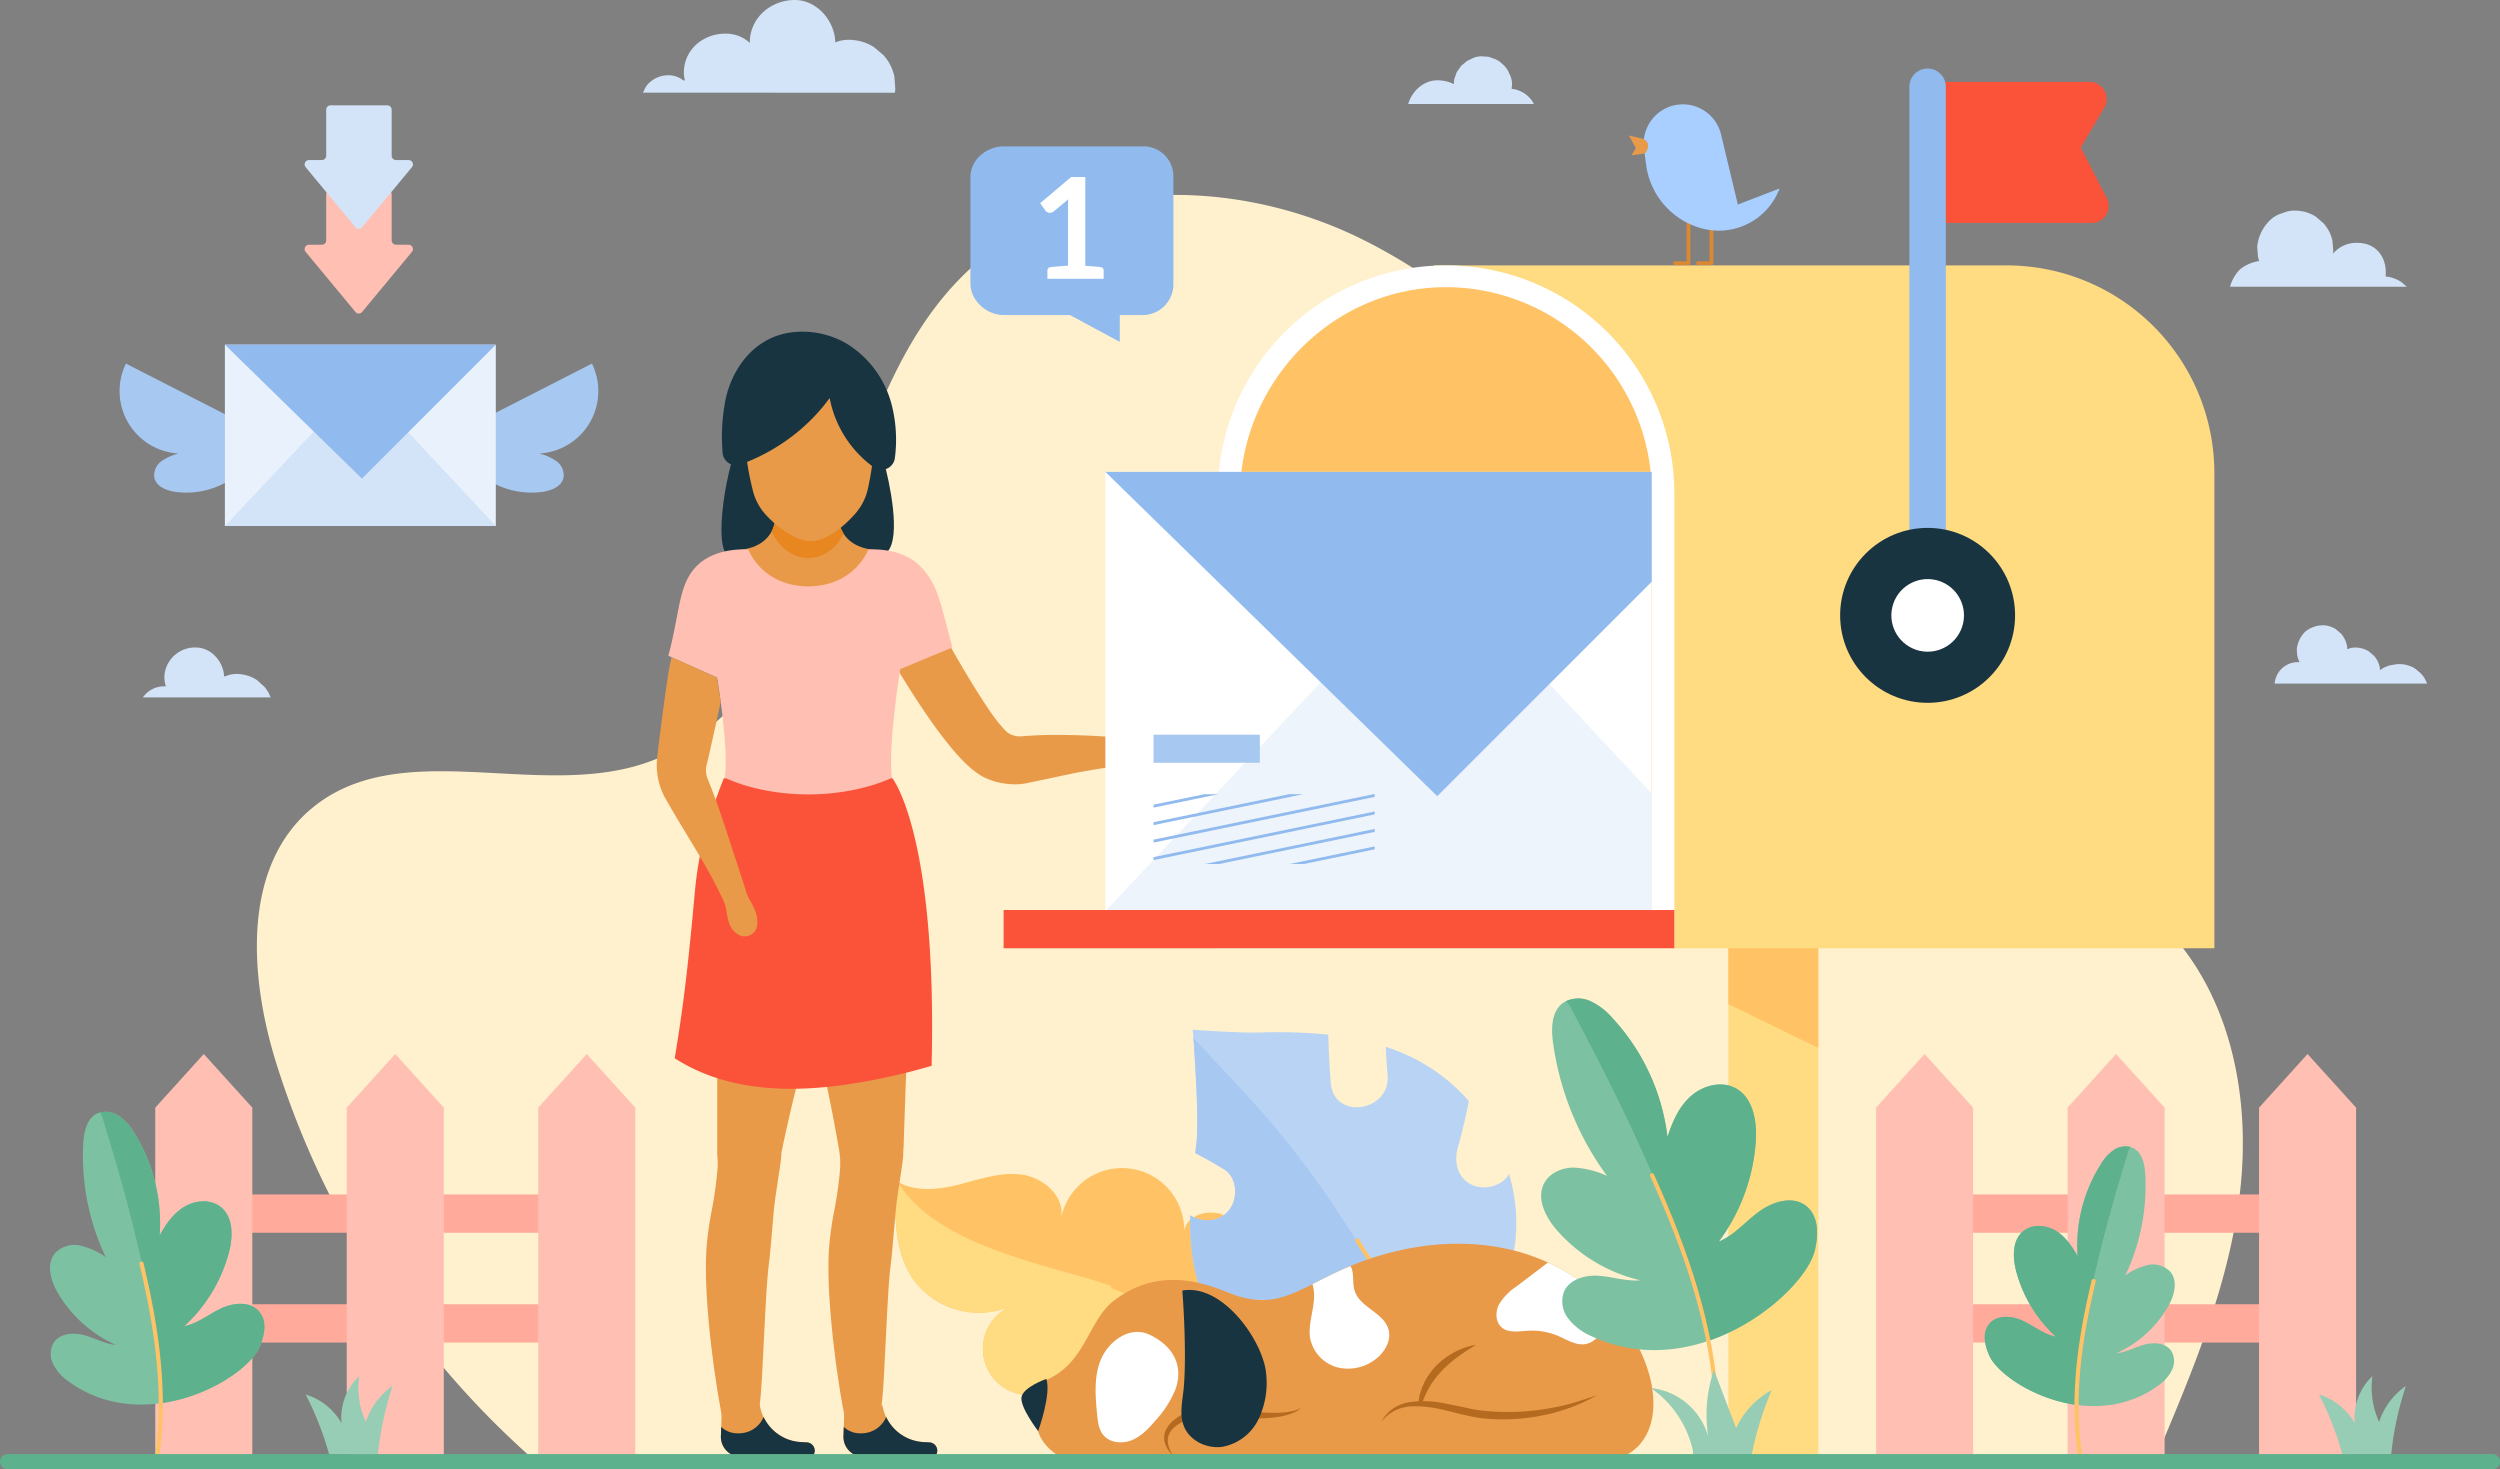 <svg id="OBJECTS" xmlns="http://www.w3.org/2000/svg" xmlns:xlink="http://www.w3.org/1999/xlink" viewBox="0 0 652.79 383.66"><rect x="0" y="0" width="652.79" height="383.66" fill="#808080" stroke="none"/><defs><style>.cls-1{fill:#e89a49;}.cls-2,.cls-22,.cls-26,.cls-6{fill:none;}.cls-3{fill:#fff1cd;}.cls-4{fill:#ffc366;}.cls-5{fill:#ffdb82;}.cls-6{stroke:#ffc366;stroke-width:1.08px;}.cls-26,.cls-6{stroke-linecap:round;}.cls-22,.cls-6{stroke-miterlimit:10;}.cls-7{fill:#b9d3f4;}.cls-8{fill:#a7c8f1;}.cls-9{clip-path:url(#clip-path);}.cls-10{fill:#fff;}.cls-11{fill:#193441;}.cls-12{fill:#b56b1f;}.cls-13{fill:#d3e3f8;}.cls-14{fill:#e88620;}.cls-15{fill:#fb523a;}.cls-16{fill:#ffbfb3;}.cls-17{fill:#ffaa9a;}.cls-18{fill:#91baee;}.cls-19{clip-path:url(#clip-path-2);}.cls-20{fill:#edf4fc;}.cls-21{clip-path:url(#clip-path-3);}.cls-22{stroke:#91baee;stroke-width:0.75px;}.cls-23{fill:#7dc1a3;}.cls-24{fill:#5db18c;}.cls-25{fill:#97cdb5;}.cls-26{stroke:#db8832;stroke-linejoin:round;}.cls-27{fill:#a8cfff;}.cls-28{fill:#e9f1fc;}</style><clipPath id="clip-path" transform="translate(-48.61 -53.78)"><path class="cls-1" d="M329.14,435.67h19a684.09,684.09,0,0,1,105,0h14.6a15.54,15.54,0,0,0,8.55-4.2c4.81-4.9,4.77-12.83,2.78-19.39-4.77-15.69-18.95-27.56-34.82-31.68s-33-1.11-47.77,6.1c-10.19,5-15.55,9.12-26.19,5.17-5.31-2-18-8-30.71,1.64-6.83,5.18-7.29,16-17.44,20.66-4.26,1.94-3.86,9-2.49,13.5C321,431.63,324.93,434.5,329.14,435.67Z"/></clipPath><clipPath id="clip-path-2" transform="translate(-48.61 -53.78)"><rect class="cls-2" x="309.23" y="161" width="170.67" height="139.33"/></clipPath><clipPath id="clip-path-3" transform="translate(-48.61 -53.78)"><rect class="cls-2" x="349.82" y="261.16" width="57.75" height="18.23"/></clipPath></defs><path class="cls-3" d="M188.82,435.67a229.63,229.63,0,0,1-68.15-104.51c-7.07-22.8-8.83-51.6,9.73-66.62,22.67-18.33,57.2-2.57,85.11-11,25.69-7.76,40.6-34.21,50-59.34s16.93-52.62,36.84-70.63c26.7-24.14,69.06-23.41,101.39-7.58s56.79,43.82,79.72,71.56,46,56.57,76.85,75c18.72,11.21,40.37,18.67,55,34.83,16.2,17.86,21,43.8,18.19,67.75s-12.29,46.53-21.69,68.74Z" transform="translate(-48.61 -53.78)"/><path class="cls-4" d="M376.84,411c-3.11,5.58-7.8,10.53-13.81,12.72s-13.38,1.16-17.76-3.5-4.59-13,.28-17.14c-5.59,2.38-10,6.8-15,10.26s-11.32,6-17.07,4.09A12.11,12.11,0,0,1,312.21,395,21.23,21.23,0,0,1,287,387.76c-5-7.29-4.81-16.83-4.43-25.66,4.73,3,10.9,2.37,16.35,1s11-3.37,16.55-2.6,11.12,5.57,10.26,11.12a16.23,16.23,0,0,1,32.1,3.36c1-4.37,7.17-5.72,11.13-3.57C383.38,379.22,383.79,398.66,376.84,411Z" transform="translate(-48.61 -53.78)"/><path class="cls-5" d="M375.26,413.52c-11.83-13-26.19-21.28-43.46-26.15-9.09-2.57-18.15-5-26.89-8.6-8.26-3.43-17.19-8.52-21.91-16.44l-.41-.23c-.38,8.83-.57,18.37,4.43,25.66A21.23,21.23,0,0,0,312.21,395a12.11,12.11,0,0,0,1.27,22.41c5.75,2,12.08-.63,17.07-4.09s9.41-7.88,15-10.26c-4.87,4.14-4.66,12.48-.28,17.14s11.76,5.69,17.76,3.5A25.92,25.92,0,0,0,375.26,413.52Z" transform="translate(-48.61 -53.78)"/><path class="cls-6" d="M339.33,389.77c19.6,7.5,37,21.84,52,37.09" transform="translate(-48.61 -53.78)"/><path class="cls-7" d="M433.39,363.34c-4.07-1.63-5.21-5.83-4.16-9.73,1.11-4.1,2.13-8.19,2.92-12.32a47.63,47.63,0,0,0-13.69-10.82,53.7,53.7,0,0,0-8-3.35c.11,2.47.26,4.93.47,7.39.83,9.59-14,11.8-14.81,2.2-.37-4.25-.55-8.5-.67-12.76a133.81,133.81,0,0,0-18.22-.56c-5.23.15-17.18-.74-17.18-.74s1.8,22.9.92,29.86c-.1.78-.19,1.56-.29,2.35,2.55,1.32,5.06,2.73,7.53,4.25,3.46,2.12,3.67,7.52,1.42,10.49-2.57,3.37-6.87,3.52-10.27,1.54-.12,7.2.64,14.29,3.29,20.95.33.85.71,1.68,1.11,2.49,1.68-.11,3.37-.17,5.05-.27a35.63,35.63,0,0,0,5.61-.68c4.24-1.39,8.93,0,10.8,4.34,1.64,3.85-.11,9.42-4.34,10.81a31,31,0,0,1-3.9,1c9.18,6.38,20.89,9.29,31.91,7.18,18.64-3.56,33.61-20.63,35.45-39.51a45.15,45.15,0,0,0-1.7-17.15C441,363.4,436.46,364.58,433.39,363.34Z" transform="translate(-48.61 -53.78)"/><path class="cls-8" d="M399,371.87a241,241,0,0,0-18.79-25.34c-6.44-7.42-13.3-14.45-19.95-21.68.43,5.9,1.47,22,.76,27.66-.1.78-.19,1.56-.29,2.35,2.55,1.32,5.06,2.73,7.53,4.25,3.46,2.12,3.67,7.52,1.42,10.49-2.57,3.37-6.87,3.52-10.27,1.54-.12,7.2.64,14.29,3.29,20.95.33.85.71,1.68,1.11,2.49,1.68-.11,3.37-.17,5.05-.27a35.63,35.63,0,0,0,5.61-.68c4.24-1.39,8.93,0,10.8,4.34,1.64,3.85-.11,9.42-4.34,10.81a31,31,0,0,1-3.9,1c9.18,6.38,20.89,9.29,31.91,7.18a42.47,42.47,0,0,0,19.74-9.79C416.32,398,407.41,384.61,399,371.87Z" transform="translate(-48.61 -53.78)"/><path class="cls-6" d="M403,377.63c10.77,17.9,26.13,33.13,43.24,45.12" transform="translate(-48.61 -53.78)"/><path class="cls-1" d="M329.14,435.67h19a684.09,684.09,0,0,1,105,0h14.6a15.54,15.54,0,0,0,8.55-4.2c4.81-4.9,4.77-12.83,2.78-19.39-4.77-15.69-18.95-27.56-34.82-31.68s-33-1.11-47.77,6.1c-10.19,5-15.55,9.12-26.19,5.17-5.31-2-18-8-30.71,1.64-6.83,5.18-7.29,16-17.44,20.66-4.26,1.94-3.86,9-2.49,13.5C321,431.63,324.93,434.5,329.14,435.67Z" transform="translate(-48.61 -53.78)"/><g class="cls-9"><path class="cls-10" d="M390.44,387.29c1.57,2.25,1.46,5.25,1,8s-1.2,5.46-.68,8.15a9.87,9.87,0,0,0,7.14,7.4,11.73,11.73,0,0,0,10.19-2.38c2.23-1.82,3.86-4.77,3.09-7.54-1.23-4.37-7.4-5.73-8.82-10-.56-1.69-.26-3.55-.63-5.29s-1.94-3.54-3.66-3.05" transform="translate(-48.61 -53.78)"/><path class="cls-10" d="M456.09,380.94l-11.51,8.76a14.74,14.74,0,0,0-4.57,4.7c-1,2-.91,4.67.8,6.07s4.42.94,6.74.79a17.6,17.6,0,0,1,8,1.39c2.15.93,4.28,2.33,6.62,2.14,3.07-.25,5.32-3.34,5.59-6.41s-1-6.06-2.45-8.78" transform="translate(-48.61 -53.78)"/></g><path class="cls-11" d="M321.83,413.83s-6.16,2.17-6.5,4.84,4.36,8.8,4.36,8.8S323.17,417.83,321.83,413.83Z" transform="translate(-48.61 -53.78)"/><path class="cls-12" d="M434,405s-.35.19-.94.55-1.43.88-2.39,1.53c-.48.33-1,.69-1.52,1.08s-1.06.85-1.62,1.28-1.08,1-1.63,1.46a21.5,21.5,0,0,0-1.53,1.63l-.73.85c-.24.29-.44.6-.65.9s-.44.59-.64.89l-.54.92a14.81,14.81,0,0,0-.93,1.81l-.41.86q-.17.44-.3.84c-.18.54-.41,1-.54,1.49s-.22.85-.31,1.19c-.19.66-.32,1.05-.32,1.05s0-.39-.08-1.09c0-.35,0-.78,0-1.28a16,16,0,0,1,.17-1.65c.05-.3.09-.62.14-.95s.19-.64.29-1a9.82,9.82,0,0,1,.77-2.09,11.32,11.32,0,0,1,1.14-2.1c.23-.33.44-.69.69-1l.79-1a18.24,18.24,0,0,1,3.6-3.18,18.25,18.25,0,0,1,1.89-1.14,15.42,15.42,0,0,1,1.77-.83,15.93,15.93,0,0,1,2.78-.88A8,8,0,0,1,434,405Z" transform="translate(-48.61 -53.78)"/><path class="cls-1" d="M413.54,436a11.82,11.82,0,0,0,1.1.48h50c5.07-1.28,9.8-3.48,13.1-7.43l-12.09-11A56.9,56.9,0,0,1,430,422.24c-4.3-.91-8.62-2.32-13-1.78s-8.8,3.85-8.75,8.24C408.32,431.86,410.71,434.62,413.54,436Z" transform="translate(-48.61 -53.78)"/><path class="cls-12" d="M465.69,418.06l-.58.32c-.38.2-.92.54-1.66.88a45.32,45.32,0,0,1-6.25,2.57c-.66.22-1.36.42-2.09.65s-1.48.4-2.27.57a49.71,49.71,0,0,1-5,.91,52.24,52.24,0,0,1-5.41.42,55.27,55.27,0,0,1-5.6-.15,25.17,25.17,0,0,1-2.83-.36c-.93-.16-1.84-.36-2.74-.56-1.79-.39-3.51-.87-5.18-1.24A31.15,31.15,0,0,0,417,421a11.6,11.6,0,0,0-3.52.81A9.49,9.49,0,0,0,411,423.3a10.58,10.58,0,0,0-1.31,1.31l-.42.52s.12-.2.33-.58c.11-.2.26-.42.44-.68a6.65,6.65,0,0,1,.69-.86,9.24,9.24,0,0,1,2.34-1.87,11.65,11.65,0,0,1,3.71-1.26,27.43,27.43,0,0,1,9.65.47c1.72.32,3.48.69,5.24,1.07a35.51,35.51,0,0,0,5.31.82,62.13,62.13,0,0,0,10.66,0c1.7-.17,3.34-.36,4.88-.62s3-.55,4.34-.86,2.56-.64,3.63-1,2-.61,2.77-.88C464.82,418.39,465.69,418.06,465.69,418.06Z" transform="translate(-48.61 -53.78)"/><path class="cls-1" d="M365.26,422.69c-2.43,1.39-5.39,1.31-8.12,1.93s-5.65,2.54-5.63,5.34a5.21,5.21,0,0,0,3.09,4.36,14.53,14.53,0,0,0,5.47,1.16A162,162,0,0,0,396.42,434" transform="translate(-48.61 -53.78)"/><path class="cls-10" d="M335.94,409.08c-1.72,4.42-1.3,9.35-.85,14.07.18,1.85.4,3.81,1.55,5.26,1.69,2.13,4.95,2.45,7.48,1.43s4.45-3.08,6.22-5.16a27,27,0,0,0,5.2-8.13c2.3-6.41-.93-11.54-6.81-14.28C343.49,399.83,337.86,404.16,335.94,409.08Z" transform="translate(-48.61 -53.78)"/><path class="cls-12" d="M355,434l-.35-.36a9.49,9.49,0,0,1-.89-1.1,6.42,6.42,0,0,1-1-2.05,4.81,4.81,0,0,1,.17-3.06,7.07,7.07,0,0,1,2.22-2.86,13.07,13.07,0,0,1,3.39-2,18.88,18.88,0,0,1,4-1.21,16.62,16.62,0,0,1,2.15-.27,11,11,0,0,1,1.15,0c.2,0,.4,0,.62.08l.52.1c1.31.26,2.65.47,4,.64s2.63.35,3.89.45a68.12,68.12,0,0,0,6.95.32,19.3,19.3,0,0,0,4.84-.58,6.33,6.33,0,0,0,1.28-.51,4.17,4.17,0,0,0,.41-.27s-.11.13-.35.36a5.89,5.89,0,0,1-1.19.79,16.11,16.11,0,0,1-4.9,1.34,40.47,40.47,0,0,1-7.15.3,56,56,0,0,1-8.15-.88l-.5-.1a3.59,3.59,0,0,0-.39-.06c-.29,0-.6,0-.91,0a17.7,17.7,0,0,0-1.91.21,22.42,22.42,0,0,0-3.67,1c-2.3.82-4.33,2.06-5.2,3.68a4.24,4.24,0,0,0-.47,2.44,6.88,6.88,0,0,0,.56,2c.25.54.48.95.64,1.23Z" transform="translate(-48.61 -53.78)"/><path class="cls-11" d="M357.71,416.1c-.31,3.36-1.2,6.86,0,10,1.45,3.83,5.9,6,10,5.48a13.09,13.09,0,0,0,9.45-7.09,22,22,0,0,0,2.07-11.93c-.64-8.29-11.18-23.67-21.89-21.8C358,399.57,358.26,410,357.71,416.1Z" transform="translate(-48.61 -53.78)"/><path class="cls-13" d="M642.56,232.28h39.8a6.1,6.1,0,0,0-.39-.87,5.86,5.86,0,0,0-1.93-2.36,5.79,5.79,0,0,0-2.58-1.5,7.58,7.58,0,0,0-3.87-.2l-.61.11a7.34,7.34,0,0,0-2.93,1.31L670,228a6.45,6.45,0,0,0-1.52-3l-1.32-1.12a6.48,6.48,0,0,0-3.14-1,4.92,4.92,0,0,0-2.43.4l-.09,0c0-.34,0-.68-.08-1a6.69,6.69,0,0,0-1.56-3.08l-1.35-1.15a6.62,6.62,0,0,0-3.22-1,7.36,7.36,0,0,0-4.77,1.69,7.41,7.41,0,0,0-2.18,4.57c0,.56.08,1.12.13,1.68a6.32,6.32,0,0,0,.59,1.68h-.34A6.08,6.08,0,0,0,642.56,232.28Z" transform="translate(-48.61 -53.78)"/><path class="cls-11" d="M240.3,199.57c1.69-.16,3.28-1.29,4.91-2.08,4.79-2.31,9.89-1.61,14.86-.89l15,2.19c1.74.25,3.64.64,5.15-.83,3.87-3.77.53-18.91-.82-23.61s-1.17,2.23-4,0c-7.61-6-16.32-7.06-24.47-3.84-5.9,2.34-6.51-7-10.17.72C238.36,176.36,233.89,200.14,240.3,199.57Z" transform="translate(-48.61 -53.78)"/><path class="cls-1" d="M237.1,421.22l-.25,7.57a5.2,5.2,0,0,0,5,5.37l17.24.57a2.17,2.17,0,0,0,2.12-2.86h0a2.17,2.17,0,0,0-1.89-1.46l-1.57-.08a11.48,11.48,0,0,1-10.73-9.59h0Z" transform="translate(-48.61 -53.78)"/><path class="cls-1" d="M238.23,428.92s-.51-2.16-1.23-5.94c-.33-1.9-.77-4.2-1.17-6.84-.2-1.33-.41-2.74-.64-4.23s-.4-3.06-.61-4.69c-.44-3.28-.8-6.84-1.11-10.65s-.56-7.81-.53-12.32a61.66,61.66,0,0,1,.32-6.52c.24-2.18.55-4.38.93-6.55A104.5,104.5,0,0,0,236,358.57a23.54,23.54,0,0,0-.05-2.7l-.06-.59v-.38l0-.21,0-.42,0-2.09c0-2.37,0-4.55,0-6.74,0-4.33,0-8.6,0-12.72,0-8.22-.18-15.85-.52-22.35-.14-3.25-.31-6.21-.54-8.78s-.45-4.77-.7-6.46a12.1,12.1,0,0,0-.73-3.2l-.14-.14c0-.07,0,.08-.05.13l0,.19c0,.23,0,.35,0,.35a17.7,17.7,0,0,1,35.12-4.41l0,1.14c0,.19,0,.4,0,.64a6.64,6.64,0,0,1,0,.67q0,.51-.12,1.2a50.54,50.54,0,0,1-1.08,5.62c-.51,2.1-1.14,4.5-1.85,7.2s-1.52,5.64-2.4,8.9c-1.78,6.45-3.74,13.9-5.74,21.85-1,4-2,8.09-2.92,12.22-.48,2.05-.92,4.16-1.32,6.1l-.14.67-.12.48,0,.39,0,.2v.1c0-.07,0,.23,0-.14v.06l-.1,1c-.15,1.37-.33,2.6-.52,3.8-.36,2.37-.7,4.58-1,6.74s-.46,4.27-.64,6.34-.35,4.07-.53,6.07-.37,3.72-.62,5.85c-.19,1.79-.34,3.71-.46,5.58s-.22,3.76-.32,5.57c-.19,3.69-.37,7.17-.53,10.38-.08,1.62-.16,3.17-.23,4.64s-.17,2.89-.25,4.2c-.13,2.64-.47,4.95-.59,6.85-.28,3.81-.65,6-.65,6h0a3.85,3.85,0,0,1-4.34,3.68A3.93,3.93,0,0,1,238.23,428.92Z" transform="translate(-48.61 -53.78)"/><path class="cls-11" d="M261.24,431.87a2.17,2.17,0,0,0-1.89-1.46l-1.57-.08a11.46,11.46,0,0,1-9.77-6.55,7,7,0,0,1-6.6,4.26,6.17,6.17,0,0,1-4.48-1.67l-.08,2.42a5.2,5.2,0,0,0,5,5.37l17.24.57A2.17,2.17,0,0,0,261.24,431.87Z" transform="translate(-48.61 -53.78)"/><path class="cls-1" d="M240.42,197.45c12-.37,10.88-10.53,10.88-10.53l8-.25,8,.25s-1.08,10.16,10.88,10.53c3.89.11,11.69,12.74,11.69,12.74H235S238.63,197.5,240.42,197.45Z" transform="translate(-48.61 -53.78)"/><path class="cls-14" d="M267.68,190.08a11.26,11.26,0,0,0,1.19,3c-3.74,8.12-14.12,9.15-18.79-.56a8.17,8.17,0,0,0,.8-2.46Z" transform="translate(-48.61 -53.78)"/><path class="cls-1" d="M276.76,163.85c-1-11-9.09-17.32-17-17.19s-15.81,6.7-16.58,17.73c-.45,6.46,1,13.43,2,17.43a14.51,14.51,0,0,0,3.29,6.26c3.58,3.92,8.24,7,11.9,7s8.24-3.33,11.73-7.36a14.76,14.76,0,0,0,3.14-6.36C276.12,177.31,277.36,170.3,276.76,163.85Z" transform="translate(-48.61 -53.78)"/><path class="cls-1" d="M286.23,204.54l0,.05a9.54,9.54,0,0,1,.87.94,6,6,0,0,1,.44.62c.28.41.45.7.67,1.07.43.73,1,1.66,1.62,2.85,1.3,2.38,3.12,5.71,5.34,9.67S300,228.29,302.9,233c1.46,2.34,3,4.75,4.56,7,.79,1.11,1.61,2.2,2.41,3.14.39.46.78.91,1.13,1.26s.67.63.74.71,0,0,0,0l.25.14.08.05s.09.06.17.11l.23.12a6.84,6.84,0,0,0,1,.35,6.28,6.28,0,0,0,1.07.17h.41a.94.94,0,0,0,.12,0h.14l1.14-.08c3.14-.24,6.2-.32,9.17-.29s5.83.1,8.55.24,5.29.34,7.66.52,4.55.4,6.48.64,3.7-.24,5.13-.09a11.22,11.22,0,0,1,1.9.34,7.76,7.76,0,0,1,1.36.59,4.71,4.71,0,0,1,1.06.74,3.38,3.38,0,0,1-.06,4.77,3.48,3.48,0,0,1-.9.63l-.36.17a4.57,4.57,0,0,1-1.1.3,6.72,6.72,0,0,1-1.24.06,7.28,7.28,0,0,1-1.65-.18c-.6-.13-1.3-.3-2-.53a9.94,9.94,0,0,0-2.48-.45c-1.8,0-3.85.1-6.08.3-1.12.11-2.28.23-3.49.39s-2.44.35-3.72.57c-2.55.41-5.24.92-8,1.5L318.05,258l-1.11.24-.31.06-.42.07-.86.12a17.79,17.79,0,0,1-3.5,0,18.85,18.85,0,0,1-3.49-.66c-.28-.09-.57-.17-.85-.28s-.55-.19-.89-.33l-.71-.31a8.94,8.94,0,0,1-1-.53,18.86,18.86,0,0,1-2.9-2.1c-.79-.68-1.47-1.33-2.11-2-1.28-1.31-2.37-2.6-3.42-3.89-2.08-2.56-3.93-5.07-5.62-7.55-3.4-4.92-6.28-9.59-8.69-13.6s-4.3-7.41-5.63-9.72L275.06,215c-.14-.25-.26-.43-.19-.33s-.09-.1.31.42a6,6,0,0,0,.76.8l-.05,0-.58-.6a7.64,7.64,0,0,1,10.92-10.7Z" transform="translate(-48.61 -53.78)"/><path class="cls-1" d="M269.1,421.22l-.25,7.57a5.2,5.2,0,0,0,5,5.37l17.24.57a2.17,2.17,0,0,0,2.12-2.86h0a2.17,2.17,0,0,0-1.89-1.46l-1.57-.08a11.48,11.48,0,0,1-10.73-9.59h0Z" transform="translate(-48.61 -53.78)"/><path class="cls-1" d="M270.23,428.92s-.51-2.16-1.22-5.94c-.34-1.89-.78-4.19-1.18-6.84-.2-1.32-.41-2.73-.64-4.21s-.4-3.06-.61-4.7c-.43-3.27-.8-6.83-1.11-10.64s-.56-7.79-.53-12.31a58.93,58.93,0,0,1,.32-6.51c.23-2.18.54-4.38.93-6.55A105.85,105.85,0,0,0,268,358.61l0-1.41c0-.43,0-.91-.07-1.29l-.06-.59v-.07c0,.39,0,.08,0,.15v0l0-.2-.06-.4c-.07-.55-.14-1.11-.23-1.54-.36-2-.73-4-1.09-6-.78-4.16-1.63-8.3-2.47-12.28-1.72-8-3.46-15.42-5.11-21.78q-.6-2.38-1.17-4.56c-.39-1.44-.77-2.81-1.12-4.09-.7-2.57-1.35-4.81-1.9-6.62-.27-.92-.51-1.72-.74-2.4s-.42-1.31-.57-1.72l-.48-1.28a18.18,18.18,0,1,1,35.18-5.25l-.07.84s0,.64-.12,1.82-.22,2.65-.39,4.65-.36,4.32-.55,7-.41,5.73-.61,9c-.44,6.61-.8,14.3-1.12,22.53-.15,4.13-.3,8.4-.45,12.73q-.12,3.4-.23,6.85c0,.64-.07,1.17-.11,1.71l0,.4v.65l-.1,1c-.15,1.37-.33,2.59-.52,3.79-.36,2.36-.7,4.56-1,6.73s-.46,4.26-.64,6.33-.36,4.06-.53,6.06-.37,3.73-.62,5.85c-.19,1.78-.34,3.71-.46,5.57s-.22,3.77-.33,5.58c-.18,3.68-.36,7.16-.52,10.37-.08,1.61-.16,3.16-.23,4.64s-.17,2.88-.25,4.19c-.13,2.64-.47,4.95-.59,6.84-.28,3.81-.65,6-.65,6h0a3.85,3.85,0,0,1-4.34,3.68A3.93,3.93,0,0,1,270.23,428.92Z" transform="translate(-48.61 -53.78)"/><path class="cls-15" d="M268.87,337.08a162.26,162.26,0,0,0,23-5c1.47-60.53-10.25-75.1-10.25-75.1h-44c-6.14,15.5-7.07,24-7.73,31.4-2.06,22.77-3.49,31.84-5.1,41.72C237.62,338.39,253.44,339.21,268.87,337.08Z" transform="translate(-48.61 -53.78)"/><path class="cls-16" d="M297.29,222.83c-3.08-11.17-3.54-16.43-8.59-21.39s-13.38-4.16-13.38-4.16-3.37,9.48-15.65,9.63c-12.27-.15-15.64-9.63-15.64-9.63s-8.33-.8-13.38,4.16-4.45,12.4-7.53,23.58l12.74,5.69s3.12,18.17,2,26.14c0,0,8.46,4.37,21.82,4.37s21.83-4.37,21.83-4.37c-1.13-8,2.16-28.35,2.16-28.35Z" transform="translate(-48.61 -53.78)"/><path class="cls-11" d="M293.24,431.87a2.17,2.17,0,0,0-1.89-1.46l-1.57-.08a11.46,11.46,0,0,1-9.77-6.55,7,7,0,0,1-6.6,4.26,6.17,6.17,0,0,1-4.48-1.67l-.08,2.42a5.2,5.2,0,0,0,5,5.37l17.24.57A2.17,2.17,0,0,0,293.24,431.87Z" transform="translate(-48.61 -53.78)"/><path class="cls-1" d="M246,292.16a11.35,11.35,0,0,0-.77-1.84c-.32-.64-.74-1.29-1.1-2a13.29,13.29,0,0,1-.9-2.4c-.26-.86-.56-1.75-.86-2.7-.61-1.87-1.26-3.9-2-6.05s-1.4-4.41-2.18-6.74-1.59-4.73-2.45-7.16c-.45-1.2-.9-2.42-1.36-3.63l-.72-1.82-.36-.9-.09-.23,0-.11-.06-.23a5.48,5.48,0,0,1-.07-2.65c0,.05.2-.81.34-1.39.58-2.47,1.11-4.91,1.64-7.27.62-2.79,1.2-5.46,1.73-8-.38-2.56-1-6.33-1-6.33L224,225.4s-.63,2.47-.86,4.08c-.58,3.83-1.21,8.3-1.83,13.11-.3,2.4-.64,4.88-.92,7.41-.07.67-.15,1.06-.26,2.38a18.5,18.5,0,0,0,.06,3,17.75,17.75,0,0,0,1.56,5.7c.1.22.21.44.32.66l.17.32.12.21.48.84.95,1.66L225.7,268l3.84,6.36c2.48,4.13,4.74,8,6.45,11.43.41.85.83,1.67,1.2,2.45a10.08,10.08,0,0,1,.88,2.28c.34,1.5.42,2.84.78,3.83a6.65,6.65,0,0,0,1,2.11,3.81,3.81,0,0,0,.61.66l.59.47a3.15,3.15,0,0,0,.8.46,3.28,3.28,0,0,0,4.26-1.83,4.53,4.53,0,0,0,.23-1.15A7.43,7.43,0,0,0,246,292.16Z" transform="translate(-48.61 -53.78)"/><path class="cls-11" d="M268.58,152.32c-5.38,10.32-15.13,18.58-26.62,22.74a3.5,3.5,0,0,1-4.67-3.13,49.61,49.61,0,0,1,.94-14.6c1.54-6.23,5.39-12.27,11.53-15.17s14.14-2.12,20,1.39a26.48,26.48,0,0,1,11.63,15.72,36.79,36.79,0,0,1,.89,14.06,3.51,3.51,0,0,1-5.59,2.42,29,29,0,0,1-11.75-20" transform="translate(-48.61 -53.78)"/><rect class="cls-17" x="496.54" y="340.56" width="109.33" height="10"/><rect class="cls-17" x="496.54" y="311.89" width="109.33" height="10"/><polygon class="cls-16" points="515.21 381.89 489.88 381.89 489.88 289.22 502.54 275.22 515.21 289.22 515.21 381.89"/><polygon class="cls-16" points="565.21 381.89 539.88 381.89 539.88 289.22 552.54 275.22 565.21 289.22 565.21 381.89"/><polygon class="cls-16" points="615.21 381.89 589.88 381.89 589.88 289.22 602.54 275.22 615.21 289.22 615.21 381.89"/><rect class="cls-17" x="47.21" y="340.56" width="109.33" height="10"/><rect class="cls-17" x="47.21" y="311.89" width="109.33" height="10"/><polygon class="cls-16" points="65.88 381.89 40.54 381.89 40.54 289.22 53.21 275.22 65.88 289.22 65.88 381.89"/><polygon class="cls-16" points="115.88 381.89 90.54 381.89 90.54 289.22 103.21 275.22 115.88 289.22 115.88 381.89"/><polygon class="cls-16" points="165.88 381.89 140.54 381.89 140.54 289.22 153.21 275.22 165.88 289.22 165.88 381.89"/><rect class="cls-5" x="451.3" y="226.67" width="23.48" height="153.89"/><polygon class="cls-4" points="474.78 273.63 474.78 226.67 451.3 226.67 451.3 262.2 474.78 273.63"/><path class="cls-5" d="M626.82,301.39H485.31L423.07,123.08H572.56a54.25,54.25,0,0,1,54.26,54.25Z" transform="translate(-48.61 -53.78)"/><path class="cls-10" d="M377.62,69.3h0a59.58,59.58,0,0,1,59.58,59.58V247.61a0,0,0,0,1,0,0H318a0,0,0,0,1,0,0V128.88A59.58,59.58,0,0,1,377.62,69.3Z"/><path class="cls-4" d="M372.36,295.55v-112c0-31,25.82-56.43,56.82-54.7a53.86,53.86,0,0,1,50.74,53.79V295.55a.13.13,0,0,1-.13.13H372.49A.13.13,0,0,1,372.36,295.55Z" transform="translate(-48.61 -53.78)"/><path class="cls-15" d="M594.73,112H554.48V75.17h39.74a4.47,4.47,0,0,1,3.85,6.75L591.92,92.3l6.78,13.15A4.47,4.47,0,0,1,594.73,112Z" transform="translate(-48.61 -53.78)"/><path class="cls-18" d="M556.7,197.32h-9.52V76.44a4.76,4.76,0,0,1,4.76-4.76h0a4.76,4.76,0,0,1,4.76,4.76Z" transform="translate(-48.61 -53.78)"/><g class="cls-19"><rect class="cls-10" x="288.63" y="123.22" width="171.33" height="114.67"/><polygon class="cls-20" points="459.96 237.89 288.63 237.89 374.63 146.56 459.96 237.89"/><polygon class="cls-18" points="375.29 207.89 288.63 123.22 459.96 123.22 375.29 207.89"/></g><g class="cls-21"><line class="cls-22" x1="283.58" y1="214.14" x2="457.48" y2="178.22"/><line class="cls-22" x1="283.58" y1="218.71" x2="457.48" y2="182.79"/><line class="cls-22" x1="283.58" y1="223.27" x2="457.48" y2="187.35"/><line class="cls-22" x1="283.58" y1="227.84" x2="457.48" y2="191.92"/><line class="cls-22" x1="283.58" y1="232.4" x2="457.48" y2="196.48"/><line class="cls-22" x1="283.58" y1="236.97" x2="457.48" y2="201.04"/><line class="cls-22" x1="283.58" y1="241.53" x2="457.48" y2="205.61"/><line class="cls-22" x1="283.58" y1="246.09" x2="457.48" y2="210.17"/><line class="cls-22" x1="283.58" y1="250.66" x2="457.48" y2="214.74"/><line class="cls-22" x1="283.58" y1="255.22" x2="457.48" y2="219.3"/><line class="cls-22" x1="283.58" y1="259.79" x2="457.48" y2="223.87"/><line class="cls-22" x1="283.58" y1="264.35" x2="457.48" y2="228.43"/><line class="cls-22" x1="283.58" y1="268.92" x2="457.48" y2="232.99"/><line class="cls-22" x1="283.58" y1="273.48" x2="457.48" y2="237.56"/><line class="cls-22" x1="283.58" y1="278.04" x2="457.48" y2="242.12"/><line class="cls-22" x1="283.58" y1="282.61" x2="457.48" y2="246.69"/><line class="cls-22" x1="283.58" y1="287.17" x2="457.48" y2="251.25"/></g><rect class="cls-8" x="349.82" y="245.61" width="27.75" height="7.33" transform="translate(678.78 444.78) rotate(180)"/><rect class="cls-15" x="393.24" y="208.82" width="9.99" height="175.14" transform="translate(53.24 640.85) rotate(-90)"/><circle class="cls-11" cx="503.33" cy="160.68" r="22.84"/><circle class="cls-10" cx="551.94" cy="214.45" r="9.48" transform="translate(168.27 648.9) rotate(-76.77)"/><path class="cls-23" d="M463.89,402.55a14.9,14.9,0,0,1-5.78-4.48,7.26,7.26,0,0,1-1.12-7c1.42-3.3,5.62-4.43,9.21-4.16s7.13,1.5,10.71,1.18A41.62,41.62,0,0,1,455.14,375c-3-3.42-5.46-8.36-3.28-12.34,1.45-2.65,4.62-4,7.64-4a23.47,23.47,0,0,1,8.73,2.16,76.45,76.45,0,0,1-14.09-34.71c-.52-3.75-.46-8.23,2.6-10.46a7.41,7.41,0,0,1,7.11-.5,17.41,17.41,0,0,1,5.87,4.52,55.41,55.41,0,0,1,14.3,31c1.28-4,3-8,6.16-10.75s7.9-4,11.58-2.05c4.64,2.49,5.67,8.69,5.31,13.94A49.68,49.68,0,0,1,497.39,378c4.1-1.68,7-5.28,10.61-7.9s8.79-4.16,12.25-1.4c3.29,2.61,3.22,7.61,2.2,11.69C519.65,391.55,491.39,415.58,463.89,402.55Z" transform="translate(-48.61 -53.78)"/><path class="cls-24" d="M458.75,316.88a7.4,7.4,0,0,0-1.24-1.67,7.74,7.74,0,0,1,6.34,0,17.41,17.41,0,0,1,5.87,4.52,55.41,55.41,0,0,1,14.3,31c1.28-4,3-8,6.16-10.75s7.9-4,11.58-2.05c4.64,2.49,5.67,8.69,5.31,13.94A49.68,49.68,0,0,1,497.39,378c4.1-1.68,7-5.28,10.61-7.9s8.79-4.16,12.25-1.4c3.29,2.61,3.22,7.61,2.2,11.69-1.71,6.81-12.93,18.44-27.66,23.48C487.49,373.28,473.43,344.5,458.75,316.88Z" transform="translate(-48.61 -53.78)"/><path class="cls-6" d="M480,360.69c9,20,16,40,16.89,61.39" transform="translate(-48.61 -53.78)"/><path class="cls-23" d="M66.4,414.41A12,12,0,0,1,62.51,410a5.84,5.84,0,0,1,.17-5.69c1.64-2.4,5.13-2.65,7.94-1.89s5.41,2.27,8.3,2.57a33.56,33.56,0,0,1-15.25-13.68c-1.84-3.17-3.05-7.46-.71-10.28a7,7,0,0,1,6.66-2,18.92,18.92,0,0,1,6.59,3,61.62,61.62,0,0,1-5.86-29.64c.16-3,.9-6.58,3.65-7.88a6,6,0,0,1,5.72.69,14,14,0,0,1,4,4.47,44.68,44.68,0,0,1,6.59,26.74c1.62-3,3.62-5.85,6.52-7.57s6.88-2,9.49.14c3.29,2.68,3.16,7.75,2.08,11.85a40.11,40.11,0,0,1-11.67,19.24c3.5-.7,6.38-3.11,9.61-4.64s7.6-1.94,9.92.77,1.39,6.52,0,9.59C112.24,414.21,86.19,428.92,66.4,414.41Z" transform="translate(-48.61 -53.78)"/><path class="cls-24" d="M75.41,345.77a6,6,0,0,0-.72-1.51,6.26,6.26,0,0,1,5,.95,14,14,0,0,1,4,4.47,44.68,44.68,0,0,1,6.59,26.74c1.62-3,3.62-5.85,6.52-7.57s6.88-2,9.49.14c3.29,2.68,3.16,7.75,2.08,11.85a40.11,40.11,0,0,1-11.67,19.24c3.5-.7,6.38-3.11,9.61-4.64s7.6-1.94,9.92.77,1.39,6.52,0,9.59c-2.4,5.14-13,12.63-25.49,14.37C89.56,394.83,82.82,369.89,75.41,345.77Z" transform="translate(-48.61 -53.78)"/><path class="cls-6" d="M85.56,383.72c4.09,17.22,6.55,34.12,4,51.19" transform="translate(-48.61 -53.78)"/><path class="cls-23" d="M612.28,415.49a10.64,10.64,0,0,0,3.45-3.94,5.19,5.19,0,0,0-.15-5c-1.45-2.13-4.55-2.35-7-1.68s-4.8,2-7.36,2.28A29.74,29.74,0,0,0,614.7,395c1.63-2.81,2.71-6.61.63-9.12a6.23,6.23,0,0,0-5.91-1.78,16.7,16.7,0,0,0-5.84,2.7,54.7,54.7,0,0,0,5.2-26.29c-.14-2.7-.8-5.84-3.24-7a5.32,5.32,0,0,0-5.07.61,12.38,12.38,0,0,0-3.5,4,39.57,39.57,0,0,0-5.85,23.71c-1.44-2.62-3.21-5.19-5.78-6.71s-6.1-1.76-8.42.12c-2.92,2.38-2.8,6.87-1.84,10.51a35.47,35.47,0,0,0,10.35,17.07c-3.11-.63-5.66-2.76-8.52-4.11s-6.74-1.73-8.8.67-1.23,5.79,0,8.51C571.63,415.31,594.73,428.36,612.28,415.49Z" transform="translate(-48.61 -53.78)"/><path class="cls-24" d="M604.29,354.61a5.18,5.18,0,0,1,.64-1.34,5.56,5.56,0,0,0-4.46.84,12.38,12.38,0,0,0-3.5,4,39.57,39.57,0,0,0-5.85,23.71c-1.44-2.62-3.21-5.19-5.78-6.71s-6.1-1.76-8.42.12c-2.92,2.38-2.8,6.87-1.84,10.51a35.47,35.47,0,0,0,10.35,17.07c-3.11-.63-5.66-2.76-8.52-4.11s-6.74-1.73-8.8.67-1.23,5.79,0,8.51c2.12,4.56,11.57,11.2,22.61,12.75C591.74,398.12,597.72,376,604.29,354.61Z" transform="translate(-48.61 -53.78)"/><path class="cls-6" d="M595.29,388.27c-3.63,15.27-5.81,30.26-3.55,45.4" transform="translate(-48.61 -53.78)"/><path class="cls-25" d="M490.62,435.42l15,.29a86.28,86.28,0,0,1,5.61-18.94,21.54,21.54,0,0,0-9.29,9.93l-5.79-15.2a36.3,36.3,0,0,0-1,19.92,17.42,17.42,0,0,0-15.47-15.2,27,27,0,0,1,11,16.48Z" transform="translate(-48.61 -53.78)"/><path class="cls-25" d="M673,433.5a82.32,82.32,0,0,1,3.83-17.82,18.47,18.47,0,0,0-7,9.38,21.62,21.62,0,0,1-1.74-11.95,15,15,0,0,0-4.61,12.29,16.08,16.08,0,0,0-9.34-7.48,81.62,81.62,0,0,1,6.09,15.58Z" transform="translate(-48.61 -53.78)"/><path class="cls-25" d="M147.3,433.5a82.92,82.92,0,0,1,3.83-17.82,18.52,18.52,0,0,0-7,9.38,21.62,21.62,0,0,1-1.74-11.95,14.94,14.94,0,0,0-4.6,12.29,16.13,16.13,0,0,0-9.35-7.48,82.32,82.32,0,0,1,6.1,15.58Z" transform="translate(-48.61 -53.78)"/><polyline class="cls-26" points="446.89 58.22 446.89 68.72 443.39 68.72"/><polyline class="cls-26" points="440.89 54.22 440.89 68.72 437.39 68.72"/><path class="cls-27" d="M513.28,103h0a16.94,16.94,0,0,1-20.14,10.46h0a19.9,19.9,0,0,1-14.7-16.63l-.55-4.22a10.24,10.24,0,0,1,8.17-11.39h0A10.24,10.24,0,0,1,498,88.89l4.39,18.3Z" transform="translate(-48.61 -53.78)"/><path class="cls-1" d="M477.8,90.08s2.39,1.12.36,3.76l-3.54.49,1.13-1.91-1.83-3.27Z" transform="translate(-48.61 -53.78)"/><path class="cls-24" d="M48.61,435.46h0a2,2,0,0,0,2,2H699.42a2,2,0,0,0,2-2h0a2,2,0,0,0-2-2H50.58A2,2,0,0,0,48.61,435.46Z" transform="translate(-48.61 -53.78)"/><path class="cls-8" d="M108.67,162.61,81.5,148.72A16.33,16.33,0,0,0,95.26,172.2a13.33,13.33,0,0,0-4.49,2,4.54,4.54,0,0,0-1.86,4.31c.49,2.27,3.09,3.35,5.39,3.69a21.34,21.34,0,0,0,16.14-4.34" transform="translate(-48.61 -53.78)"/><path class="cls-8" d="M176,162.61l27.18-13.89a16.33,16.33,0,0,1-13.76,23.48,13.42,13.42,0,0,1,4.49,2,4.53,4.53,0,0,1,1.85,4.31c-.49,2.27-3.09,3.35-5.38,3.69a21.32,21.32,0,0,1-16.14-4.34" transform="translate(-48.61 -53.78)"/><rect class="cls-28" x="58.72" y="90" width="70.74" height="47.35"/><polygon class="cls-13" points="129.46 137.35 58.72 137.35 94.23 99.63 129.46 137.35"/><polygon class="cls-18" points="94.5 124.96 58.72 90 129.46 90 94.5 124.96"/><path class="cls-13" d="M85.92,235.88h33.35a9.34,9.34,0,0,0-1.6-2.76l-1.88-1.7a9.45,9.45,0,0,0-4.53-1.61,7.11,7.11,0,0,0-3.57.47c-.19,0-.37.11-.56.16-.14-3.76-3.21-7.46-7.14-7.58A8,8,0,0,0,91.56,230a7.47,7.47,0,0,0,.37,3h0A6.79,6.79,0,0,0,85.92,235.88Z" transform="translate(-48.61 -53.78)"/><path class="cls-13" d="M449.14,80.93H416.31c1-3.35,4-6.18,7.62-6.18a9.36,9.36,0,0,1,4.3,1l.09-1.23c.22-.62.43-1.25.65-1.87L430.12,71l1.56-1.32,1.78-.84a5.82,5.82,0,0,1,2.89-.28,3.81,3.81,0,0,1,1.9.4,5.7,5.7,0,0,1,2.61,1.48l.12.12a5.63,5.63,0,0,1,1.7,2.39,5.69,5.69,0,0,1,.75,2.75c0,.43-.06.85-.1,1.28A7.39,7.39,0,0,1,449.14,80.93Z" transform="translate(-48.61 -53.78)"/><path class="cls-13" d="M677.08,128.65l-1.51-1.27a9.29,9.29,0,0,0-4.05-1.42c.49-4.28-1.89-8.77-7.43-8.77a7.93,7.93,0,0,0-6.3,2.85,6.83,6.83,0,0,0,.06-.78c-.06-.85-.12-1.69-.19-2.54a9.87,9.87,0,0,0-2.35-4.64l-2-1.73a10,10,0,0,0-4.85-1.55,7.39,7.39,0,0,0-3.75.61,7.59,7.59,0,0,0-3.43,1.93,11.14,11.14,0,0,0-3.28,6.88c.07.84.13,1.69.2,2.53a7.73,7.73,0,0,0,.33,1.19,10.31,10.31,0,0,0-5,2.16,10.4,10.4,0,0,0-2.63,4.55Z" transform="translate(-48.61 -53.78)"/><path class="cls-13" d="M282.29,78a10.71,10.71,0,0,0,.09-1.15c-.08-1-.15-2-.23-3.06a12,12,0,0,0-2.84-5.6l-2.45-2.08A12,12,0,0,0,271,64.21a8.93,8.93,0,0,0-4.29.65c-.08-5.58-4.75-11.08-10.57-11.08-6,0-11.42,4.32-11.74,10.57,0,.21,0,.42,0,.63a9.23,9.23,0,0,0-6.09-2.42H238c-5.55,0-10.51,3.89-10.81,9.64a9.14,9.14,0,0,0,.23,2.5l-.26.16a6.39,6.39,0,0,0-3.79-1.43,7.34,7.34,0,0,0-5,1.76,5.31,5.31,0,0,0-1.59,2.23c-.1.18-.19.37-.27.55Z" transform="translate(-48.61 -53.78)"/><path class="cls-16" d="M150.88,116.54v-12a1.14,1.14,0,0,0-1.14-1.14H134.93a1.14,1.14,0,0,0-1.14,1.14v12a1.14,1.14,0,0,1-1.14,1.14h-3.36a1.14,1.14,0,0,0-.87,1.87l13,15.68a1.13,1.13,0,0,0,1.75,0l13-15.68a1.14,1.14,0,0,0-.88-1.87H152A1.14,1.14,0,0,1,150.88,116.54Z" transform="translate(-48.61 -53.78)"/><path class="cls-13" d="M150.88,94.43v-12a1.14,1.14,0,0,0-1.14-1.14H134.93a1.14,1.14,0,0,0-1.14,1.14v12a1.14,1.14,0,0,1-1.14,1.14h-3.36a1.14,1.14,0,0,0-.87,1.87l13,15.68a1.13,1.13,0,0,0,1.75,0l13-15.68a1.14,1.14,0,0,0-.88-1.87H152A1.14,1.14,0,0,1,150.88,94.43Z" transform="translate(-48.61 -53.78)"/><path class="cls-18" d="M310.72,92h36.37a7.81,7.81,0,0,1,7.91,8v27.81a8.05,8.05,0,0,1-7.91,8.24H341v7l-13-7H310.72c-4.48,0-8.72-3.76-8.72-8.24V100C302,95.47,306.24,92,310.72,92Z" transform="translate(-48.61 -53.78)"/><path class="cls-10" d="M336.79,124.46v2.12H322.11v-2.12a.85.85,0,0,1,.75-.92c.24-.05,1.79-.18,4.63-.4V107.72q0-.9.06-1.89L323.73,109a1.29,1.29,0,0,1-.49.28,1.59,1.59,0,0,1-.48.07,1.35,1.35,0,0,1-.67-.16,1.12,1.12,0,0,1-.45-.35l-1.43-2L328.3,100H332v23.18c2.46.19,3.8.31,4,.35A.84.84,0,0,1,336.79,124.46Z" transform="translate(-48.61 -53.78)"/></svg>